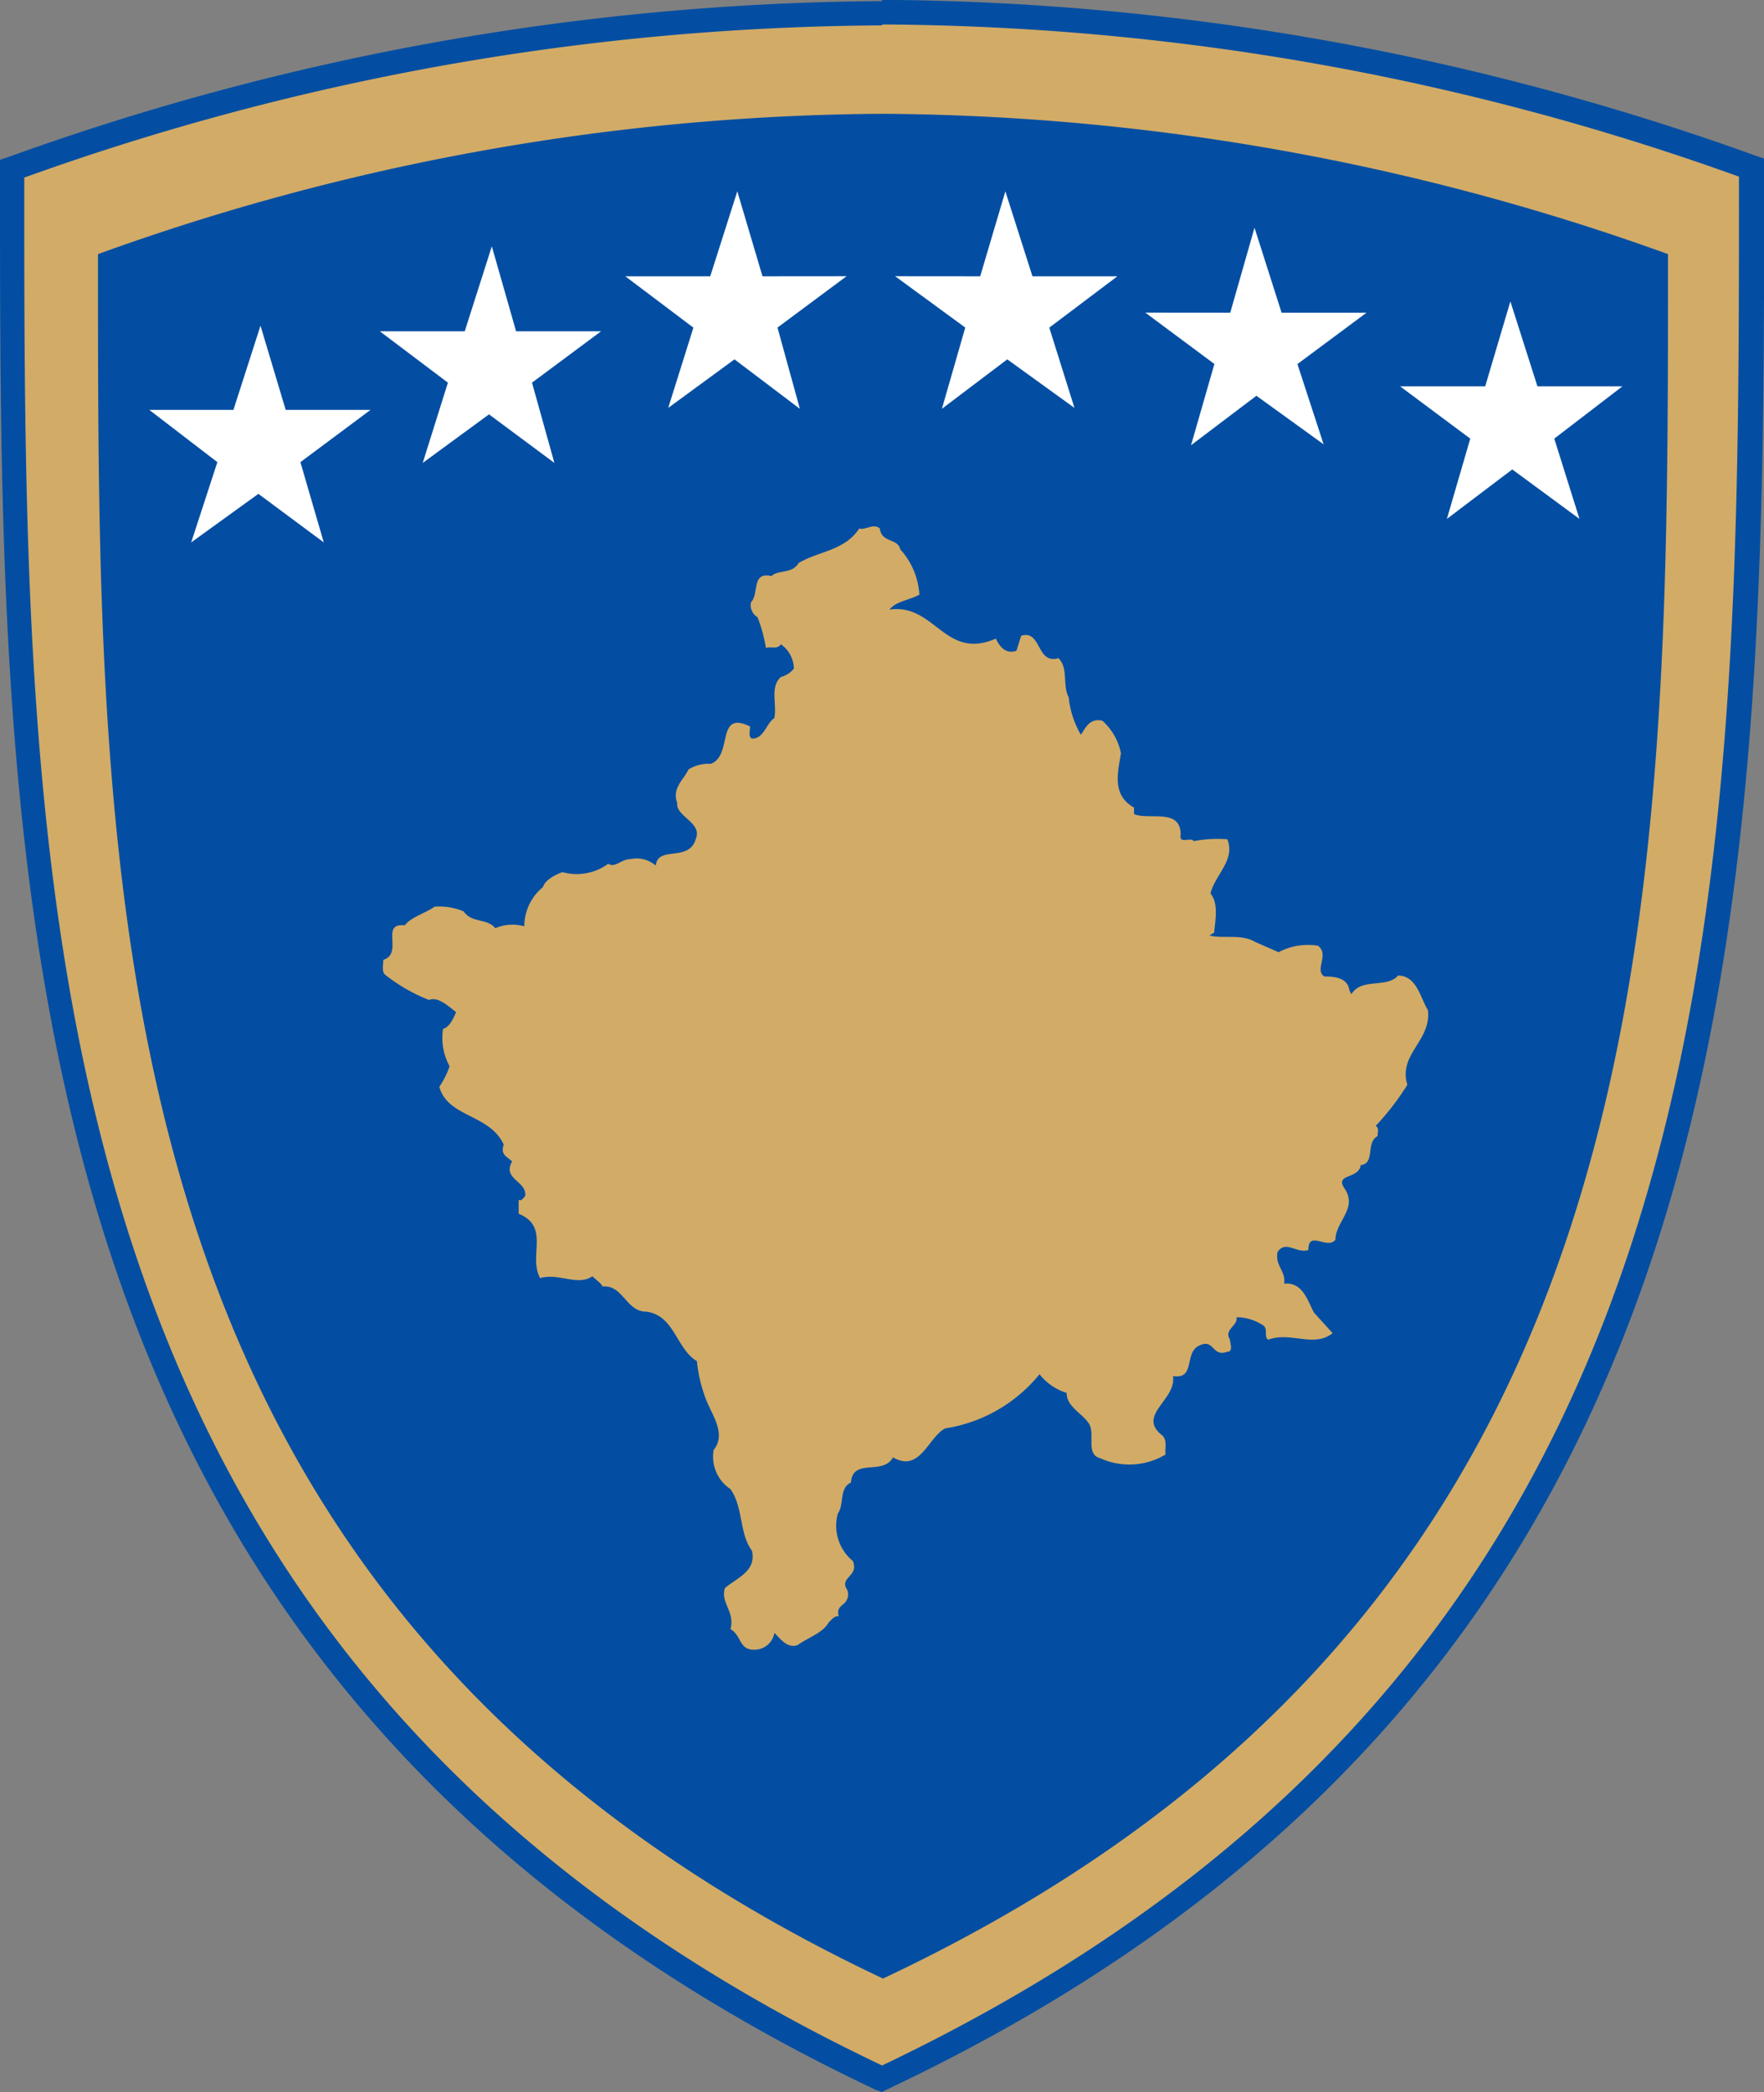 <svg xmlns="http://www.w3.org/2000/svg" width="25.15" height="29.822" viewBox="0 0 25.15 29.822">
  <rect x="0" y="0" width="25.15" height="29.822" fill="#808080" stroke="none"/>
  <g id="Group_4254" data-name="Group 4254" transform="translate(0 -0.002)">
    <g id="Group_4253" data-name="Group 4253" transform="translate(0 0)">
      <g id="Group_4244" data-name="Group 4244">
        <path id="Path_17340" data-name="Path 17340" d="M218.1,259.2a37.3,37.3,0,0,1,12.4,2.209c0,10.367.08,21.346-12.4,27.241-12.483-5.9-12.4-16.874-12.4-27.241A36.913,36.913,0,0,1,218.1,259.2Z" transform="translate(-205.513 -259.014)" fill="#d2ab67" fill-rule="evenodd"/>
        <path id="Path_17341" data-name="Path 17341" d="M216.809,287.6c-12.416-5.855-12.509-16.768-12.509-26.988h0V260.2h0v-.12l.12-.04a37.292,37.292,0,0,1,12.456-2.222h0v.346a36.655,36.655,0,0,0-12.23,2.169h0v.28h0c0,10.234.08,20.853,12.23,26.629h0c12.15-5.789,12.217-16.4,12.217-26.642h0v-.28h0a36.522,36.522,0,0,0-12.217-2.169h0V257.8a37.292,37.292,0,0,1,12.456,2.222h0l.12.04v.519h0c0,10.234-.08,21.133-12.5,27h0l-.08.04-.067-.027Z" transform="translate(-204.3 -257.8)" fill="#034ea2"/>
      </g>
      <g id="Group_4245" data-name="Group 4245" transform="translate(1.397 1.624)">
        <path id="Path_17342" data-name="Path 17342" d="M225.992,270a33.51,33.51,0,0,1,11.192,2c0,9.355.08,19.27-11.192,24.579C214.72,291.253,214.8,281.352,214.8,272a33.393,33.393,0,0,1,11.192-2" transform="translate(-214.8 -270)" fill="#034ea2" fill-rule="evenodd"/>
      </g>
      <g id="Group_4246" data-name="Group 4246" transform="translate(5.463 7.502)">
        <path id="Path_17343" data-name="Path 17343" d="M252.729,314.509a1.055,1.055,0,0,1,.266.639c-.146.08-.333.093-.426.213.652-.093.785.732,1.517.413.053.12.146.226.293.173l.067-.213c.293-.093.213.413.532.319.146.146.053.386.146.559a1.32,1.32,0,0,0,.173.532c.067-.093.12-.24.306-.2a.839.839,0,0,1,.266.466c-.053.306-.12.6.186.772v.093c.213.093.665-.093.665.293-.027.146.146.027.186.093a1.859,1.859,0,0,1,.479-.027c.12.293-.173.506-.24.772.12.146.067.386.053.559l-.067.04c.186.053.452-.027.652.093l.333.146a.9.9,0,0,1,.559-.093c.173.12-.053.346.093.439.173,0,.333.027.359.2l.027.053c.146-.24.506-.08.665-.266.266,0,.319.319.426.492.053.439-.426.625-.293,1.065a3.636,3.636,0,0,1-.452.586c.053.027.027.093.027.146-.173.093-.027.386-.24.413-.027.2-.359.12-.24.319.213.293-.12.479-.12.745-.12.146-.386-.146-.386.146-.173.053-.319-.146-.439.027-.04.2.12.266.093.453.266-.027.333.24.426.412l.266.293c-.266.213-.6-.027-.918.093-.067-.04,0-.146-.067-.2a.7.7,0,0,0-.386-.12c.027.12-.186.173-.093.319,0,.053.053.173-.04.173-.213.08-.186-.186-.386-.093-.24.093-.053.492-.386.439.053.346-.532.559-.146.852.067.08.027.173.04.266a1,1,0,0,1-.932.053c-.213-.053-.067-.346-.16-.492s-.319-.24-.319-.439a.782.782,0,0,1-.386-.266,2.154,2.154,0,0,1-1.344.772c-.24.12-.359.639-.745.413-.146.266-.572,0-.6.359-.173.08-.093.319-.186.439a.651.651,0,0,0,.213.679c.093.226-.2.226-.08.413a.172.172,0,0,1-.053.2c-.067.053-.093.093-.067.173-.067,0-.093.04-.146.093-.08.146-.293.213-.439.319-.146.053-.24-.08-.333-.173a.288.288,0,0,1-.293.24c-.213,0-.173-.2-.333-.293.067-.253-.146-.373-.08-.586.173-.146.452-.24.386-.532-.186-.253-.12-.612-.306-.878a.554.554,0,0,1-.24-.559c.173-.213,0-.466-.093-.679a2.1,2.1,0,0,1-.146-.586c-.293-.173-.319-.652-.719-.705-.293,0-.333-.386-.625-.359-.027-.053-.093-.093-.146-.146-.213.146-.479-.053-.745.027-.173-.319.146-.732-.306-.918v-.2c.04.027.067-.027.093-.053.027-.213-.333-.24-.186-.492-.067-.067-.173-.093-.12-.24-.2-.439-.8-.386-.918-.825a1.2,1.2,0,0,0,.146-.293.832.832,0,0,1-.093-.532c.093-.027.146-.146.186-.239-.12-.093-.266-.226-.386-.173a2.457,2.457,0,0,1-.625-.359c-.053-.04-.027-.146-.027-.213.293-.093-.053-.532.306-.492.093-.12.293-.173.426-.266a.9.9,0,0,1,.413.067c.12.173.333.093.452.24a.618.618,0,0,1,.413-.027.726.726,0,0,1,.266-.559c.027-.093.16-.173.279-.213a.758.758,0,0,0,.652-.12c.093.067.186-.066.319-.066a.415.415,0,0,1,.359.093c.027-.293.479-.04.572-.386.093-.226-.293-.319-.266-.506-.08-.213.093-.333.16-.479a.546.546,0,0,1,.319-.08c.319-.12.067-.772.559-.532,0,.067-.027.146.027.173.173,0,.2-.213.319-.293.04-.2-.067-.439.093-.586a.35.35,0,0,0,.186-.12.437.437,0,0,0-.186-.346c-.053.08-.146.027-.213.053a2.117,2.117,0,0,0-.12-.439.2.2,0,0,1-.093-.213c.12-.12,0-.439.293-.373.093-.093.293-.027.386-.186.293-.173.652-.173.865-.492.093.027.2-.08.293,0,.027.213.266.133.293.306" transform="translate(-245.35 -314.172)" fill="#d2ab67" fill-rule="evenodd"/>
      </g>
      <g id="Group_4247" data-name="Group 4247" transform="translate(5.416 3.513)">
        <path id="Path_17344" data-name="Path 17344" d="M248.154,285.411l-.985.732.319,1.144-.932-.692-.945.692.359-1.144-.971-.732h1.211l.386-1.211.346,1.211Z" transform="translate(-245 -284.2)" fill="#fff" fill-rule="evenodd"/>
      </g>
      <g id="Group_4248" data-name="Group 4248" transform="translate(8.916 2.728)">
        <path id="Path_17345" data-name="Path 17345" d="M274.454,279.511l-.985.732.319,1.158-.932-.705-.945.692.359-1.144-.971-.732h1.211l.386-1.211.359,1.211Z" transform="translate(-271.3 -278.3)" fill="#fff" fill-rule="evenodd"/>
      </g>
      <g id="Group_4249" data-name="Group 4249" transform="translate(2.129 4.644)">
        <path id="Path_17346" data-name="Path 17346" d="M223.454,293.9l-1,.745.333,1.144-.932-.692-.958.692.373-1.144-.971-.745h1.2l.386-1.2.359,1.2Z" transform="translate(-220.3 -292.7)" fill="#fff" fill-rule="evenodd"/>
      </g>
      <g id="Group_4250" data-name="Group 4250" transform="translate(16.329 3.247)">
        <path id="Path_17347" data-name="Path 17347" d="M327,283.411l.985.732-.333,1.158.932-.705.958.692-.373-1.144.985-.732h-1.211l-.386-1.211-.346,1.211Z" transform="translate(-327 -282.2)" fill="#fff" fill-rule="evenodd"/>
      </g>
      <g id="Group_4251" data-name="Group 4251" transform="translate(12.762 2.728)">
        <path id="Path_17348" data-name="Path 17348" d="M300.2,279.511l1,.732-.333,1.158.932-.705.958.692-.359-1.144.971-.732h-1.211l-.386-1.211-.359,1.211Z" transform="translate(-300.2 -278.3)" fill="#fff" fill-rule="evenodd"/>
      </g>
      <g id="Group_4252" data-name="Group 4252" transform="translate(19.962 4.298)">
        <path id="Path_17349" data-name="Path 17349" d="M354.3,291.311l1,.745-.333,1.144.932-.705.958.705-.359-1.144.971-.745h-1.211l-.386-1.211-.359,1.211Z" transform="translate(-354.3 -290.1)" fill="#fff" fill-rule="evenodd"/>
      </g>
    </g>
  </g>
</svg>
